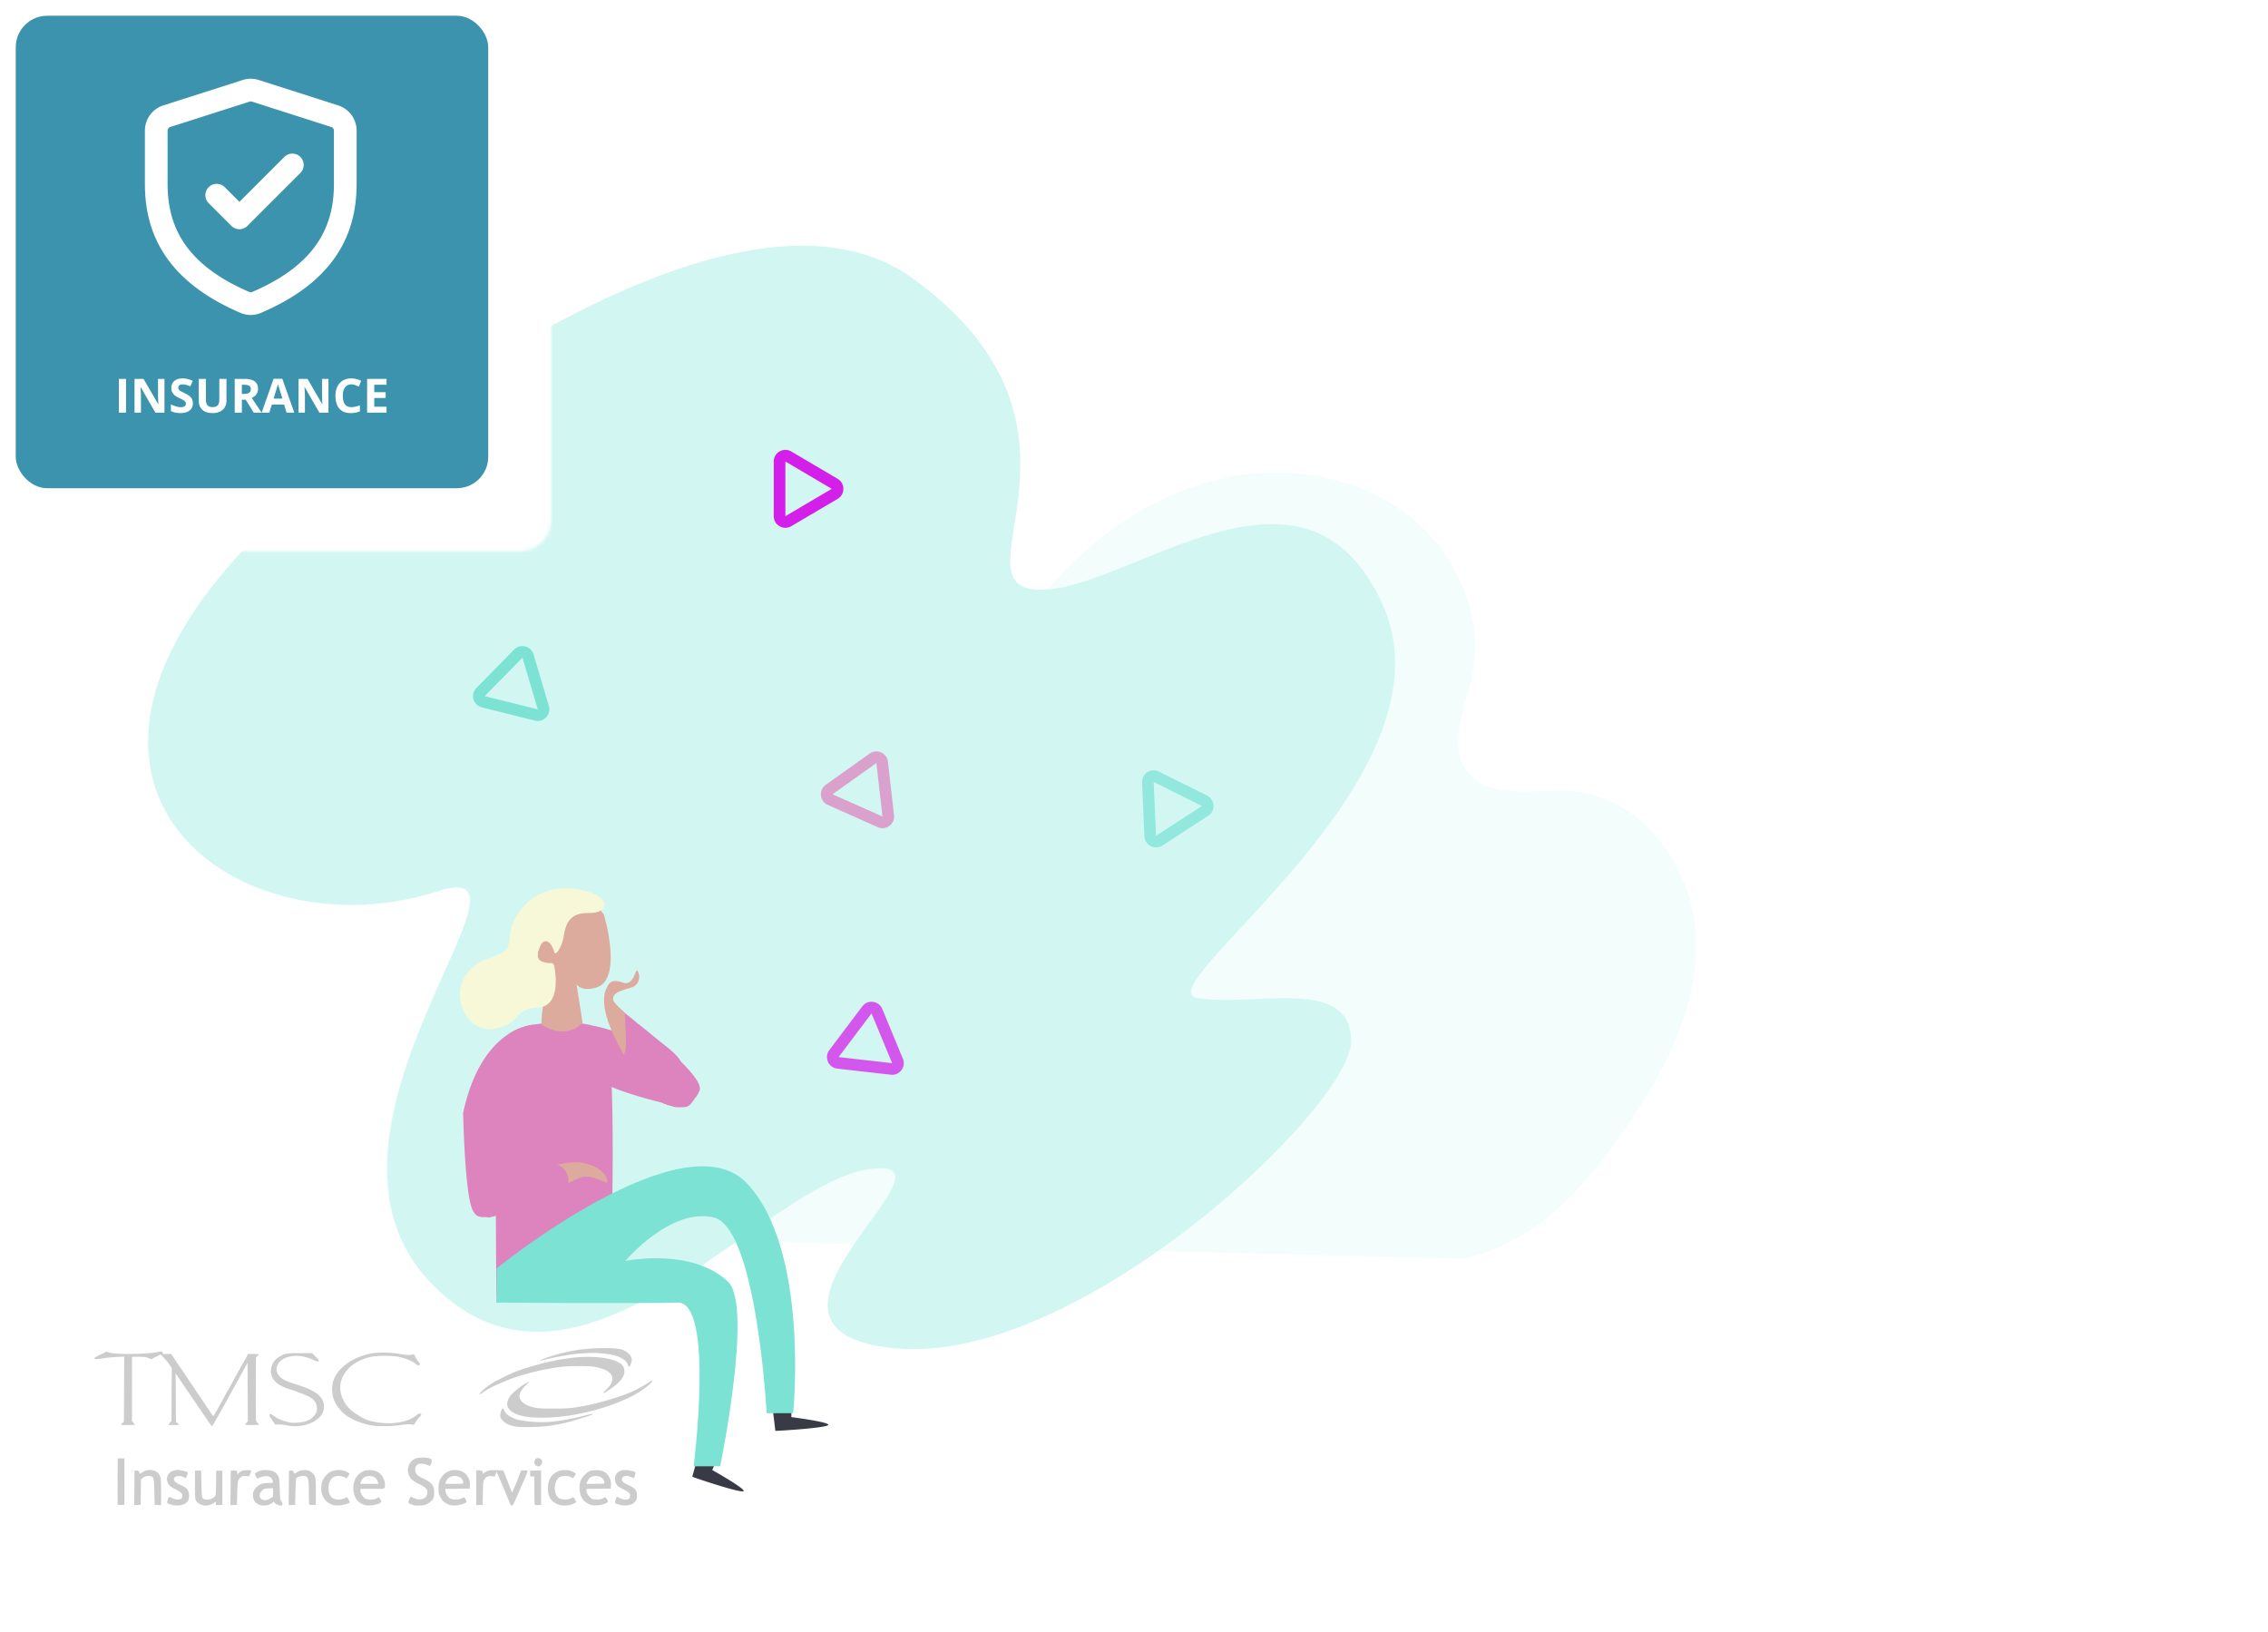 <svg xmlns="http://www.w3.org/2000/svg" width="720" height="518" fill="none">
  <rect width="150" height="150" x="5" y="5" fill="#3B93AD" rx="10"/>
  <g filter="url(#filter0_d)">
    <path fill="#fff" d="M695 503H15c-5.523 0-10-4.477-10-10V185c0-5.523 4.477-10 10-10h150c5.523 0 10-4.477 10-10V15c0-5.523 4.477-10 10-10h510c5.523 0 10 4.477 10 10v478c0 5.523-4.477 10-10 10z"/>
  </g>
  <mask id="a" width="700" height="498" x="5" y="5" maskUnits="userSpaceOnUse">
    <path fill="#fff" d="M695 503H15c-5.523 0-10-4.477-10-10V185c0-5.523 4.477-10 10-10h150c5.523 0 10-4.477 10-10V15c0-5.523 4.477-10 10-10h510c5.523 0 10 4.477 10 10v478c0 5.523-4.477 10-10 10z"/>
  </mask>
  <g mask="url(#a)">
    <path fill="#D2F7F2" d="M84.297 167.422S225.446 41.419 290.032 88.556c64.586 47.138 11.586 97.676 39.653 98.644 28.067.969 84.494-50.466 109.292 4.854 24.799 55.319-76.804 122.003-58.673 124.846 18.131 2.843 48.626-7.16 48.626 13.626s-86.49 103.197-144.92 97.515c-58.43-5.682 25.93-61.987-8.261-56.855-34.19 5.133-92.598 84.277-138.917 36.148C90.514 359.206 177.65 270.427 139 282.937 75.382 303.527.436 248.774 84.297 167.422z"/>
    <path fill="#D41FEB" d="M264.05 155.192l-14.726-8.678v17.356l14.726-8.678zm3.69 0a3.66 3.66 0 01-1.816 3.179l-14.725 8.678c-2.461 1.448-5.564-.325-5.564-3.179v-17.356c0-2.854 3.103-4.629 5.564-3.179l14.725 8.678a3.66 3.66 0 011.816 3.179z"/>
    <path fill="#DD83BE" d="M278.214 242.238l-13.917 9.923 15.856 7.058-1.939-16.981zm1.502-3.371a3.653 3.653 0 012.164 2.952l1.939 16.982c.323 2.837-2.559 4.951-5.168 3.789l-15.854-7.059c-2.609-1.162-2.967-4.717-.642-6.375l13.917-9.924a3.659 3.659 0 013.644-.365z"/>
    <path fill="#7CE3D4" d="M165.856 208.802l-11.983 12.189 16.84 4.199-4.857-16.388zm.892-3.579a3.649 3.649 0 012.644 2.532l4.858 16.387c.811 2.738-1.659 5.319-4.43 4.629l-16.84-4.199c-2.771-.69-3.739-4.13-1.739-6.167l11.984-12.189a3.655 3.655 0 013.523-.993z"/>
    <path fill="#D41FEB" d="M283.218 337.523l-6.544-15.797-10.447 13.866 16.989 1.931h.002zm2.948 2.221a3.658 3.658 0 01-3.367 1.447l-16.989-1.932c-2.838-.321-4.251-3.606-2.531-5.889l10.447-13.865c1.719-2.282 5.267-1.83 6.359.808l6.542 15.799a3.654 3.654 0 01-.461 3.632z"/>
    <path fill="#7CE3D4" d="M366.246 248.253l.746 17.085 14.561-9.458-15.307-7.627zm-2.01-3.096a3.658 3.658 0 013.656-.208l15.307 7.626c2.557 1.273 2.76 4.843.365 6.4l-14.561 9.459c-2.397 1.555-5.575-.081-5.699-2.935l-.745-17.086a3.658 3.658 0 011.677-3.256z"/>
    <path fill="#D2F7F2" fill-opacity=".26" d="M225.1 393.764c-16.788-35.222-33.929-71.844-34.121-110.7-.132-27.009 9.778-56.002 33.023-70.606 9.962-6.259 23.614-9.239 33.419-2.749 7.411 4.902 11.254 14.283 19.46 17.785 10.056 4.296 21.463-2.264 29.322-9.752 11.56-11.016 20.313-24.537 31.338-36.056 13.794-14.423 31.484-25.737 51.224-29.94 19.74-4.202 41.548-.751 57.574 11.268 16.026 12.02 25.223 32.988 20.865 52.265-2.299 10.169-7.748 21.843-1.129 30.01 7.103 8.772 21.092 5.118 32.515 5.865 22.912 1.496 39.368 24.879 39.877 47.311.509 22.431-10.986 43.411-24.009 61.891-13.023 18.479-27.167 33.899-49.505 39.184"/>
    <path fill="#DD83BE" d="M188.362 325.654a44.524 44.524 0 0126.417 15.865l-3.904 8.71s-21.954-5.046-21.954-9.239c.006-1.618-.559-15.336-.559-15.336z"/>
    <path fill="#DCAB9E" d="M192.69 313.482c.369-.649.997-3.01 4.808-1.597 3.811 1.413 4.072-4.308 4.848-3.751a3.732 3.732 0 01-.666 4.764c-1.64 1.267-7.6 1.45-6.999 4.595.601 3.146 29.781 23.273 27.32 28.837-2.461 5.564-8.278 6.486-13.214 2.668-4.937-3.819-21.039-26.819-16.097-35.516zM176.582 302.677s-.185-5.269-2.633-4.769-4.225 5.678-2.907 7.586c1.317 1.907 5.586 1.588 5.54-2.817z"/>
    <path fill="#383A45" d="M245.093 445.525l1.052 8.728c1.426 0 16.653-.952 16.812-1.904.159-.952-11.737-2.457-11.737-2.457a30.098 30.098 0 00-.159-4.203c-.197-.463-5.968-.164-5.968-.164zM222.084 460.341l-2.305 8.487c1.323.536 15.79 5.374 16.296 4.553.505-.821-9.962-6.688-9.962-6.688a29.964 29.964 0 001.433-3.955c-.002-.506-5.462-2.397-5.462-2.397z"/>
    <path fill="#DD83BE" d="M178.403 324.76s-11.237-.701-16.855 3.505c-5.617 4.206-3.863 85.339-3.863 85.339l36.168-8.428s2.46-74.804-2.106-77.965c-4.566-3.16-13.344-2.451-13.344-2.451z"/>
    <path fill="#7CE3D4" d="M157.696 402.644s59.345-48.106 79.36-27.038 14.749 73.039 14.749 73.039h-8.427s-3.16-58.993-16.856-62.153c-13.696-3.16-27.994 13.811-27.994 13.811s20.971-4.33 32.56 6.556c8.091 7.601-2.459 58.642-2.459 58.642h-8.428s6.692-52.303-5.082-51.961c-11.774.341-57.423 0-57.423 0v-10.896z"/>
    <path fill="#DCAB9E" d="M148.843 357.265s-2.522 28.84 4.157 29.084c6.678.243 29.582-12.248 31.832-12.669 3.723-.693 7.544 2.076 7.933 1.747.389-.328-.468-5.18-8.468-6.368-6.586-.978-23.89 6.051-25.204 3.234-1.313-2.817 4.123-44.114 4.123-44.114s-14.84 4.894-14.373 29.086z"/>
    <path fill="#DD83BE" d="M147.023 353.355s.369 18.524 2.004 27.282c1.389 7.46 4.024 5.152 5.927 5.892.554.216 24.116-6.197 25.256-10.283a5.257 5.257 0 00.229-1.535c0-2.887-2.374-5.261-5.261-5.261h-.096c-2.71-.203-14.252 3.472-14.115 2.724 1.431-7.868-.635-14.098 0-14.806 1.97-2.194 8.547-32.075 8.547-32.075s-16.57.364-22.491 28.062z"/>
    <path fill="#DCAB9E" d="M191.741 290.483s6.224 20.616-2.556 23.075c-8.779 2.459-7.178-6.844-6.825-5.088.352 1.756 2.582 16.224 2.582 16.224s-4.446 5.667-12.827.762c-1.334-.783 3.572-23.365 4.586-34.831.447-5.007 11.878-6.047 15.04-.142z"/>
    <path fill="#F7F8D7" d="M147.637 309.906c5.073-8.139 13.94-4.322 14.133-12.03.194-7.708 8.933-19.371 24.613-14.875 7.506 2.153 7.211 7.04.238 6.874-6.974-.166-7.212 5.248-7.793 8.001-.581 2.752-2.376 5.828-2.86 4.363-1.832-5.555-4.071-2.703-4.071-2.703s-2.67 4.363 0 5.634c2.669 1.271 3.73-.252 4.071 1.574.342 1.826 2.279 12.833-5.364 13.154-7.644.321-5.031 4.944-13.416 6.687-8.385 1.744-14.168-9.272-9.551-16.679z"/>
    <path fill="#DD83BE" d="M198.33 321.805a32.301 32.301 0 013.941 2.998c.728.585-.035-.142 5.791 4.638 3.267 2.738 6.534 4.865 8.102 7.564.467.799.081-.037 2.044 2.216 1.45 1.548 4.533 5.09 3.851 6.959l-.548 1.221-1.55 2.197c-1.011 1.474-1.579 1.723-2.634 1.871-1.013.077-2.03.077-3.041 0l-3.601-1.105-1.347-.766s-13.105-11.735-11.008-15.368c.808-1.396 0-12.425 0-12.425z"/>
  </g>
  <path fill="#CCC" d="M54.552 477.734c-1.634-.459-1.658-.485-1.333-1.467.154-.464.34-.91.413-.992.074-.081.522.059.997.311 1.073.572 2.515.637 2.97.135.38-.42.37-1.26-.021-1.741-.169-.208-1.047-.756-1.952-1.218-1.746-.892-2.197-1.343-2.512-2.512-.407-1.51.403-2.882 1.978-3.35 1.136-.337 1.461-.337 2.943.001 1.728.395 1.734.402 1.375 1.484-.166.5-.339.91-.384.91-.045 0-.395-.16-.778-.356-1.303-.664-3.02-.328-3.02.593 0 .697.532 1.186 2.05 1.888 1.633.754 2.027 1.06 2.458 1.908.381.75.37 2.287-.022 3.072-.65 1.299-3.066 1.924-5.162 1.334zm9.516.013c-.98-.349-1.51-.746-1.863-1.392-.277-.507-.315-1.103-.315-5.017v-4.442h1.954l.09 4.086c.091 4.231.182 4.751.869 4.969 1.162.369 2.549.025 3.346-.829.382-.408.398-.569.444-4.325l.048-3.901h1.955v10.838l-1.022.053-1.022.053v-.542c0-.63-.107-.666-.61-.204-.46.423-1.885.908-2.638.898-.314-.004-.87-.114-1.236-.245zm18.023-.125c-1.123-.556-1.688-1.391-1.777-2.629-.088-1.217.31-2.143 1.293-3.006 1.016-.893 1.775-1.144 3.512-1.164 1.43-.017 1.554-.047 1.554-.374 0-.644-.65-1.462-1.34-1.69-.808-.267-2.05-.118-2.954.354l-.667.347-.442-.741c-.517-.868-.439-1.036.723-1.55 1.187-.525 2.635-.629 3.976-.285 1.262.323 1.796.728 2.362 1.789.336.629.39 1.088.471 4.028.086 3.084.12 3.355.492 3.857.466.629.519 1.23.12 1.383-.451.173-1.732-.283-2.13-.759l-.368-.439-.485.382c-1.124.884-3.1 1.111-4.34.497zm3.749-1.928l.834-.529v-2.71l-1.42.064c-1.355.062-1.448.094-2.056.701-.877.877-1.026 1.893-.373 2.546.67.67 1.892.641 3.015-.072zm19.561 1.994c-2.347-.843-3.646-3.09-3.388-5.858.134-1.438.568-2.395 1.603-3.541.893-.988 1.778-1.403 3.403-1.594 1.037-.122 2.873.322 3.556.859l.431.339-.464.701c-.255.385-.496.701-.536.701-.04 0-.386-.16-.769-.356-.843-.43-2.452-.474-3.198-.089-1.201.622-1.867 2.16-1.735 4.009.1 1.389.498 2.198 1.371 2.786.802.541 2.641.564 3.608.045.365-.195.742-.355.838-.355.178 0 .893 1.265.893 1.579 0 .321-2.002.923-3.359 1.011-1.029.067-1.564.01-2.254-.237zm10.263.06c-1.556-.509-2.575-1.477-3.1-2.946-1.073-3.004-.006-6.295 2.447-7.551.876-.448 1.243-.531 2.307-.526.77.005 1.59.131 2.096.325 1.545.59 2.792 2.513 2.792 4.305 0 1.39.229 1.315-4.016 1.315h-3.801v.496c0 .748.724 2.027 1.403 2.479.824.547 2.846.571 3.709.045.32-.195.658-.355.752-.355.093 0 .336.327.54.727.357.699.359.736.048.97-1.013.764-3.837 1.154-5.177.716zm4.329-7.165c-.308-1.253-1.305-1.997-2.675-1.998-1.449-.001-2.424.717-2.833 2.086l-.12.4h5.748l-.12-.488zm11.452 7.303c-1.344-.436-1.777-.659-1.777-.916 0-.444.56-1.813.742-1.813.088 0 .459.153.824.339 2.106 1.074 4.222.386 4.422-1.438.136-1.243-.392-1.834-2.61-2.921-1.29-.632-2.059-1.135-2.509-1.642-1.804-2.033-1.149-5.364 1.258-6.399 1.4-.603 4.589-.437 5.175.268.243.293-.114 1.824-.456 1.956-.113.043-.561-.082-.994-.279-.468-.212-1.174-.359-1.735-.362-.812-.003-1.02.07-1.466.516-.435.435-.519.662-.519 1.407 0 1.251.554 1.85 2.592 2.802 1.925.9 2.675 1.492 3.115 2.459.395.871.444 2.865.09 3.711-.34.815-1.62 1.852-2.668 2.164-.835.248-2.904.336-3.484.148zm11.193-.171c-1.445-.526-2.239-1.214-2.862-2.479-.514-1.044-.572-1.321-.567-2.708.005-1.766.297-2.732 1.166-3.868 1.45-1.893 3.993-2.503 6.276-1.505 1.575.689 2.612 2.458 2.524 4.307l-.053 1.119-3.864.048-3.864.048v.492c0 .745.725 2.025 1.403 2.476.832.553 2.845.571 3.726.034.33-.201.705-.325.835-.275.318.122.834 1.15.723 1.44-.149.388-2.079 1.005-3.401 1.086-.872.054-1.482-.011-2.042-.215zm4.441-7.008c0-1.18-1.171-2.121-2.638-2.122-1.553-.001-2.526.687-2.95 2.086l-.121.4h2.854c2.76 0 2.855-.012 2.855-.364zm14.934 6.893c-.439-1.11-2.908-7.017-3.58-8.564l-.767-1.768-.328.752-.328.751-.877-.116c-1.13-.15-1.829.14-2.346.971-.374.603-.407.896-.49 4.377l-.089 3.731-1.021.053-1.022.053V466.807h.853c.959 0 1.277.218 1.284.88.005.394.029.413.188.141.287-.494 1.584-1.064 2.465-1.085.444-.01 1.489 0 2.324.023l1.517.041.995 2.532a169.514 169.514 0 011.31 3.42c.174.489.369.951.434 1.027.101.118 1.45-3.094 2.578-6.135l.313-.844h1.061c1.297 0 1.324-.244-.414 3.759l-2.244 5.169c-.764 1.763-1.057 2.265-1.32 2.265-.186 0-.409-.18-.496-.4zm15.535.151c-2.581-.816-3.769-2.685-3.606-5.674.13-2.387 1.069-3.94 2.935-4.853 1.401-.685 3.411-.692 4.89-.015.562.257 1.022.564 1.022.682 0 .118-.204.482-.453.809l-.452.593-.732-.373c-.969-.494-2.896-.425-3.642.132-1.776 1.326-1.876 5.209-.166 6.482.813.606 2.788.696 3.811.174.402-.205.799-.373.881-.373.082 0 .323.359.537.798l.387.797-.663.336c-1.379.697-3.419.906-4.749.485zm10.274.09c-.729-.188-1.997-.937-2.485-1.467-1.42-1.544-1.803-4.623-.83-6.673.446-.941 1.997-2.445 2.814-2.73.39-.136 1.308-.242 2.041-.237 1.697.012 2.788.5 3.653 1.634.743.973 1.001 1.858.931 3.199l-.053 1.014-3.864.048-3.865.048v.458c0 .955 1.013 2.408 1.92 2.753.822.314 2.462.225 3.228-.175.4-.208.789-.378.866-.378.076 0 .313.309.524.686.365.648.369.7.078.958-.779.69-3.674 1.193-4.958.862zm4.028-7.134c0-1.176-1.171-2.121-2.63-2.122-1.437-.001-2.242.527-2.785 1.826l-.275.66h2.845c2.749 0 2.845-.012 2.845-.364zm4.974 7.043l-1.199-.376c-.226-.071-.4-.27-.4-.457 0-.353.519-1.76.649-1.76.043 0 .454.2.912.445 1.045.556 2.493.615 2.942.119.384-.424.375-1.315-.017-1.785-.171-.205-.95-.69-1.732-1.078-.782-.389-1.551-.811-1.71-.939-.616-.497-1.043-1.46-1.043-2.358 0-2.229 1.955-3.324 4.797-2.688 1.833.41 1.839.415 1.586 1.419-.115.457-.277.873-.359.924-.082.05-.469-.071-.859-.27-1.5-.765-3.227-.266-2.946.852.182.724.388.888 2.151 1.712 2.049.958 2.641 1.692 2.641 3.276 0 1.257-.461 2.092-1.463 2.646-.939.521-2.814.671-3.95.318zm-159.455-.141c-.05-.127-.068-3.469-.042-7.426l.046-7.195h2.132v14.746l-1.024.053c-.717.037-1.05-.016-1.112-.178zm5.287-5.236l.047-5.468.575-.046c.46-.038.635.05.879.439.167.268.323.515.346.549.023.034.312-.144.642-.395.886-.676 2.2-.933 3.4-.665 1.121.251 1.763.777 2.246 1.841.308.678.343 1.19.347 4.984l.004 4.228-1.022-.053-1.021-.053-.09-4.006c-.096-4.371-.202-4.832-1.167-5.074-.863-.217-2.026.037-2.573.562l-.517.494-.047 4.012-.048 4.012-1.024.053-1.024.053.047-5.467zm30.558 0l.047-5.468.621-.053c1.089-.094 1.422.07 1.422.703v.562l.513-.491c.282-.27.821-.599 1.199-.73.64-.222 2.474-.226 2.694-.005.055.054-.059.477-.252.94l-.352.842-1.06-.058c-.874-.048-1.147.009-1.55.326-1.003.789-1.096 1.19-1.192 5.15l-.09 3.643-1.023.053-1.024.053.047-5.467zm18.476.007l.047-5.461.568-.064c.465-.053.624.025.879.432.171.274.33.526.353.56.023.034.312-.144.642-.395 1.371-1.046 3.825-1.013 4.904.066 1.117 1.117 1.182 1.448 1.182 6.04v4.176l-.96.054c-.648.037-1.009-.021-1.108-.177-.08-.128-.148-1.854-.15-3.836-.004-4.684-.195-5.191-1.963-5.191-.748 0-1.845.409-2.084.777-.072.11-.17 2.039-.22 4.286l-.088 4.087-1.024.053-1.025.053.047-5.46zm78.07 5.324c-.065-.065-.118-2.099-.118-4.52v-4.401l-.666-.055-.667-.055V466.896l1.733-.051 1.732-.051v11.028h-.948c-.521 0-1.001-.053-1.066-.118zm.35-12.509c-.926-.728-.455-2.296.69-2.296 1.215 0 1.761 1.361.893 2.229-.533.532-.968.551-1.583.067zm-5.907-12.25c-2.414-.324-3.544-.818-4.674-2.044-.764-.829-.769-.844-.675-1.887.088-.97.49-1.937.799-1.92.071.004.311.397.535.874.454.969 1.432 1.705 3.234 2.433 2.126.858 7.881 1.337 11.55.96 3.325-.341 7.03-1.003 9.925-1.775 2.688-.716 3.634-.877 3.302-.563-.153.145-3.385 1.192-6.565 2.126-1.858.545-5.167 1.228-7.513 1.55-2.34.32-8.264.467-9.918.246zm-98.588-2.438a913.533 913.533 0 00-3.91-5.73 717.368 717.368 0 01-4.167-6.129l-1.784-2.665.048 7.701.048 7.701.488.389c.269.214.489.447.489.516 0 .07-.76.127-1.688.127-.928 0-1.688-.056-1.688-.124s.22-.353.489-.633l.489-.51.05-8.39.051-8.39-.685-1.059c-.377-.582-1.167-1.564-1.756-2.182l-1.07-1.123-1.518.754-1.519.753-.896-.386c-.755-.324-1.234-.385-3.04-.385h-2.143v20.404l.444.528c.245.29.445.576.445.635 0 .059-1 .108-2.221.108-1.222 0-2.22-.057-2.22-.127 0-.069.219-.302.488-.516l.488-.389.049-10.349.049-10.348-2.585.122c-1.421.067-3.437.276-4.48.464-1.813.327-2.36.288-2.36-.166 0-.069.854-.549 1.897-1.067l1.897-.943.99.326c1.963.646 11.865.516 15.372-.202.975-.199 1.263-.206 1.375-.032a.57.57 0 01.059.442c-.061.166.277.222 1.338.222h1.42l.977 1.465a201.4 201.4 0 001.906 2.801c.51.734 1.213 1.773 1.561 2.309.348.537 2.016 3.014 3.705 5.506a522.932 522.932 0 014.076 6.079c.551.852 1.055 1.552 1.119 1.555.146.007 1.31-2.004 3.083-5.325.757-1.417 1.511-2.776 1.677-3.02.166-.244 1.008-1.763 1.872-3.375.863-1.613 1.945-3.571 2.405-4.353a74.287 74.287 0 001.417-2.532l.583-1.11h1.752c.963 0 1.752.044 1.752.097 0 .054-.22.287-.49.518l-.488.42-.053 9.653c-.029 5.31-.004 9.918.055 10.241.059.323.302.757.541.965.239.208.434.443.434.523 0 .08-.999.146-2.22.146-1.222 0-2.221-.056-2.221-.124s.2-.333.446-.589l.445-.465-.046-9.308-.046-9.308-1.42 2.611a486.833 486.833 0 01-2.546 4.611 320.662 320.662 0 00-1.844 3.333c-.396.733-.899 1.653-1.117 2.043-3.264 5.863-4.242 7.551-4.37 7.551-.083 0-.838-1.019-1.678-2.265zm25.412 1.988c-.587-.132-1.666-.247-2.399-.254l-1.332-.014-.889-1.371c-1.047-1.617-1.09-1.733-.685-1.889.202-.077.56.07 1.03.425 1.138.856 2.275 1.392 4.015 1.891 1.406.403 1.845.452 3.424.377 2.97-.139 4.847-.997 5.889-2.69.437-.711.534-1.055.522-1.866-.023-1.56-.69-2.626-2.212-3.535-.86-.513-4.169-1.822-6.12-2.42-3.602-1.104-5.474-2.502-6.068-4.531-.648-2.214.324-4.617 2.35-5.803 1.978-1.16 2.307-1.221 6.597-1.224l3.945-.004 1.074 1.086c.591.598 1.074 1.169 1.074 1.269 0 .421-.597.346-1.849-.232-2.036-.941-4.142-1.387-5.918-1.254-2.376.178-4.062.94-5.026 2.27-1.044 1.442-.852 3.098.513 4.42.946.917 1.933 1.363 5.618 2.539 5.902 1.885 8.261 3.847 8.256 6.869-.003 1.459-.412 2.391-1.54 3.509-2.256 2.236-6.59 3.262-10.27 2.432zm26.827.015c-2.874-.531-5.63-1.604-7.716-3.002-1.88-1.261-3.651-3.571-4.297-5.606-.524-1.65-.527-4.158-.006-5.602 1.483-4.118 5.886-7.325 11.752-8.562 2.25-.475 6.338-.432 9.289.097 2.155.387 3.573.427 4.253.122.247-.111.386.045.729.822.234.528.678 1.247.987 1.599.515.588.538.664.277.925-.311.311-.352.296-1.449-.539-.865-.659-3.167-1.589-4.843-1.956-1.892-.415-6.179-.505-8.332-.174-1.992.306-4.166 1.122-5.856 2.199-2.582 1.646-4.445 4.487-4.608 7.03-.181 2.82.97 5.496 3.323 7.727.928.881 3.385 2.437 4.773 3.025 2.273.961 6.506 1.468 9.333 1.117 3.125-.387 4.792-.984 6.63-2.371.672-.507 1.035-.672 1.297-.589.522.166.452.47-.269 1.167-.348.337-.874 1.032-1.168 1.545-.49.856-.574.922-1.01.8-.722-.203-1.87-.151-4.079.184-2.393.363-7.155.385-9.01.042zm50.354-2.593c-3.982-.423-6.563-1.699-7.106-3.513-.281-.937.14-2.338 1.029-3.423.872-1.063 3.518-3.168 4.909-3.904l1.092-.578-1.256 1.33c-1.564 1.654-2.111 2.704-1.94 3.719.25 1.475 1.916 2.665 4.617 3.296 1.199.28 2.158.332 6.129.332 4.878 0 5.676-.072 10.127-.915 5.404-1.022 13.093-3.453 16.275-5.145 1.949-1.036 2.89-1.581 3.862-2.237 1.145-.773 1.429-.779.833-.018-1.046 1.334-4.549 3.693-7.478 5.036-6.825 3.128-14.589 5.201-22.286 5.95-2.833.275-6.591.305-8.807.07zm-15.977-7.351c0-.35 1.984-2.106 3.553-3.145 1.628-1.078 6.101-3.286 8.408-4.15 3.058-1.146 8.993-2.812 11.402-3.201.39-.063.95-.182 1.243-.266.293-.083.813-.189 1.155-.236.342-.046 1.461-.206 2.487-.355 6.347-.922 12.972-.37 15.94 1.328 1.21.692 1.692 1.385 1.791 2.571.168 2.027-1.536 4.046-5.576 6.605-1.35.855-1.451.696-.286-.448 1.505-1.477 2.05-2.374 2.065-3.401.027-1.827-1.503-3.013-4.873-3.779-1.449-.329-2.253-.384-5.685-.392-3.851-.009-4.941.078-8.883.711-2.535.407-5.421 1.075-8.794 2.036-2.487.708-3.971 1.244-6.887 2.486-2.83 1.206-4.314 1.983-5.95 3.114-.693.479-1.11.675-1.11.522zm47.077-9.346c-.486-1.475-2.594-2.704-5.504-3.209-5.615-.974-11.689-.515-20.414 1.544-1.016.24-1.874.409-1.907.377-.117-.117 1.835-.885 3.755-1.477 5.386-1.662 10.533-2.443 16.167-2.455 5.011-.01 6.348.242 7.889 1.487.855.691 1.263 1.456 1.257 2.36-.004.636-.594 2.093-.847 2.093-.087 0-.265-.324-.396-.72z"/>
  <path fill="#fff" fill-rule="evenodd" d="M82.166 25.4a8.402 8.402 0 00-5.12 0L51.84 33.465A8.401 8.401 0 0046 41.467v16.899c0 7.518 1.533 15.278 6.256 22.478 4.72 7.194 12.411 13.503 24.157 18.506a8.158 8.158 0 006.385 0c11.746-5.003 19.437-11.312 24.157-18.506 4.724-7.2 6.256-14.96 6.256-22.478v-16.9a8.402 8.402 0 00-5.84-8L82.166 25.4zm-2.926 6.858a1.2 1.2 0 01.732 0l25.204 8.066a1.2 1.2 0 01.834 1.143v16.899c0 6.521-1.319 12.8-5.076 18.528-3.762 5.733-10.183 11.241-20.958 15.83a.961.961 0 01-.74 0c-10.776-4.589-17.197-10.097-20.959-15.83-3.757-5.728-5.076-12.007-5.076-18.528v-16.9a1.2 1.2 0 01.835-1.142l25.204-8.066zm16.114 22.653a3.6 3.6 0 10-5.092-5.092L76.005 64.076 71.35 59.42a3.6 3.6 0 10-5.092 5.092l7.201 7.2a3.6 3.6 0 005.092 0l16.803-16.802z" clip-rule="evenodd"/>
  <path fill="#fff" d="M37.747 131v-10.708h2.27V131h-2.27zm14.465 0h-2.886l-4.658-8.101h-.066c.093 1.431.14 2.452.14 3.062V131h-2.03v-10.708h2.864l4.651 8.02h.051c-.073-1.392-.11-2.375-.11-2.952v-5.068h2.044V131zm9.023-2.974c0 .967-.349 1.729-1.047 2.286-.693.556-1.66.834-2.9.834-1.143 0-2.154-.214-3.033-.644v-2.109c.723.322 1.333.549 1.831.681a5.46 5.46 0 001.377.197c.498 0 .88-.095 1.143-.285.268-.191.403-.474.403-.85a.92.92 0 00-.176-.556 1.912 1.912 0 00-.52-.476c-.225-.152-.686-.394-1.384-.726-.655-.307-1.145-.603-1.473-.886a3.325 3.325 0 01-.783-.989c-.196-.376-.293-.815-.293-1.318 0-.947.32-1.692.96-2.234.644-.542 1.533-.813 2.665-.813.557 0 1.087.066 1.59.198.508.132 1.037.317 1.59.557l-.733 1.765a10.573 10.573 0 00-1.421-.491 4.506 4.506 0 00-1.099-.139c-.43 0-.76.1-.989.3a.991.991 0 00-.344.784c0 .2.047.376.14.527.092.147.239.291.439.432.205.137.686.386 1.443.747 1 .479 1.687.96 2.058 1.443.37.479.556 1.067.556 1.765zm10.657-7.734v6.929c0 .791-.178 1.484-.535 2.08-.351.595-.861 1.052-1.53 1.369-.67.318-1.46.476-2.373.476-1.377 0-2.447-.351-3.208-1.054-.762-.708-1.143-1.675-1.143-2.901v-6.899h2.263v6.555c0 .825.166 1.431.498 1.817.332.385.882.578 1.648.578.742 0 1.28-.193 1.612-.578.336-.391.505-1.001.505-1.831v-6.541h2.263zm4.893 4.753h.732c.718 0 1.248-.119 1.59-.358.341-.24.512-.616.512-1.128 0-.508-.176-.87-.527-1.084-.347-.215-.886-.323-1.619-.323h-.688v2.893zm0 1.846V131h-2.27v-10.708h3.12c1.454 0 2.531.266 3.23.798.698.528 1.047 1.331 1.047 2.41a2.86 2.86 0 01-.52 1.685c-.347.488-.838.871-1.473 1.149A427.288 427.288 0 0083.07 131h-2.52l-2.556-4.109h-1.208zM90.972 131l-.777-2.549h-3.903L85.514 131H83.07l3.78-10.752h2.775L93.418 131h-2.446zm-1.319-4.453a2118.75 2118.75 0 01-1.216-3.919 12.277 12.277 0 01-.19-.717c-.161.625-.623 2.17-1.384 4.636h2.79zM104.272 131h-2.885l-4.659-8.101h-.065c.092 1.431.139 2.452.139 3.062V131h-2.03v-10.708h2.865l4.651 8.02h.051c-.073-1.392-.11-2.375-.11-2.952v-5.068h2.043V131zm7.251-8.972c-.854 0-1.516.322-1.984.967-.469.639-.704 1.533-.704 2.68 0 2.388.896 3.582 2.688 3.582.752 0 1.663-.188 2.732-.564v1.904c-.879.366-1.86.549-2.944.549-1.558 0-2.749-.471-3.574-1.413-.825-.947-1.238-2.305-1.238-4.072 0-1.114.203-2.088.608-2.923.405-.84.986-1.482 1.743-1.926.762-.449 1.653-.674 2.673-.674 1.04 0 2.085.252 3.135.755l-.732 1.845a12.32 12.32 0 00-1.209-.498 3.618 3.618 0 00-1.194-.212zM122.708 131h-6.167v-10.708h6.167v1.86h-3.897v2.351h3.626v1.861h-3.626v2.761h3.897V131z"/>
  <path d="M321 42h166.667v350H321z"/>
  <path d="M463 116h166.667v350H463z"/>
  <defs>
    <filter id="filter0_d" width="720" height="518" x="0" y="0" color-interpolation-filters="sRGB" filterUnits="userSpaceOnUse">
      <feFlood flood-opacity="0" result="BackgroundImageFix"/>
      <feColorMatrix in="SourceAlpha" values="0 0 0 0 0 0 0 0 0 0 0 0 0 0 0 0 0 0 127 0"/>
      <feOffset dx="5" dy="5"/>
      <feGaussianBlur stdDeviation="5"/>
      <feColorMatrix values="0 0 0 0 0 0 0 0 0 0 0 0 0 0 0 0 0 0 0.15 0"/>
      <feBlend in2="BackgroundImageFix" result="effect1_dropShadow"/>
      <feBlend in="SourceGraphic" in2="effect1_dropShadow" result="shape"/>
    </filter>
  </defs>
</svg>
